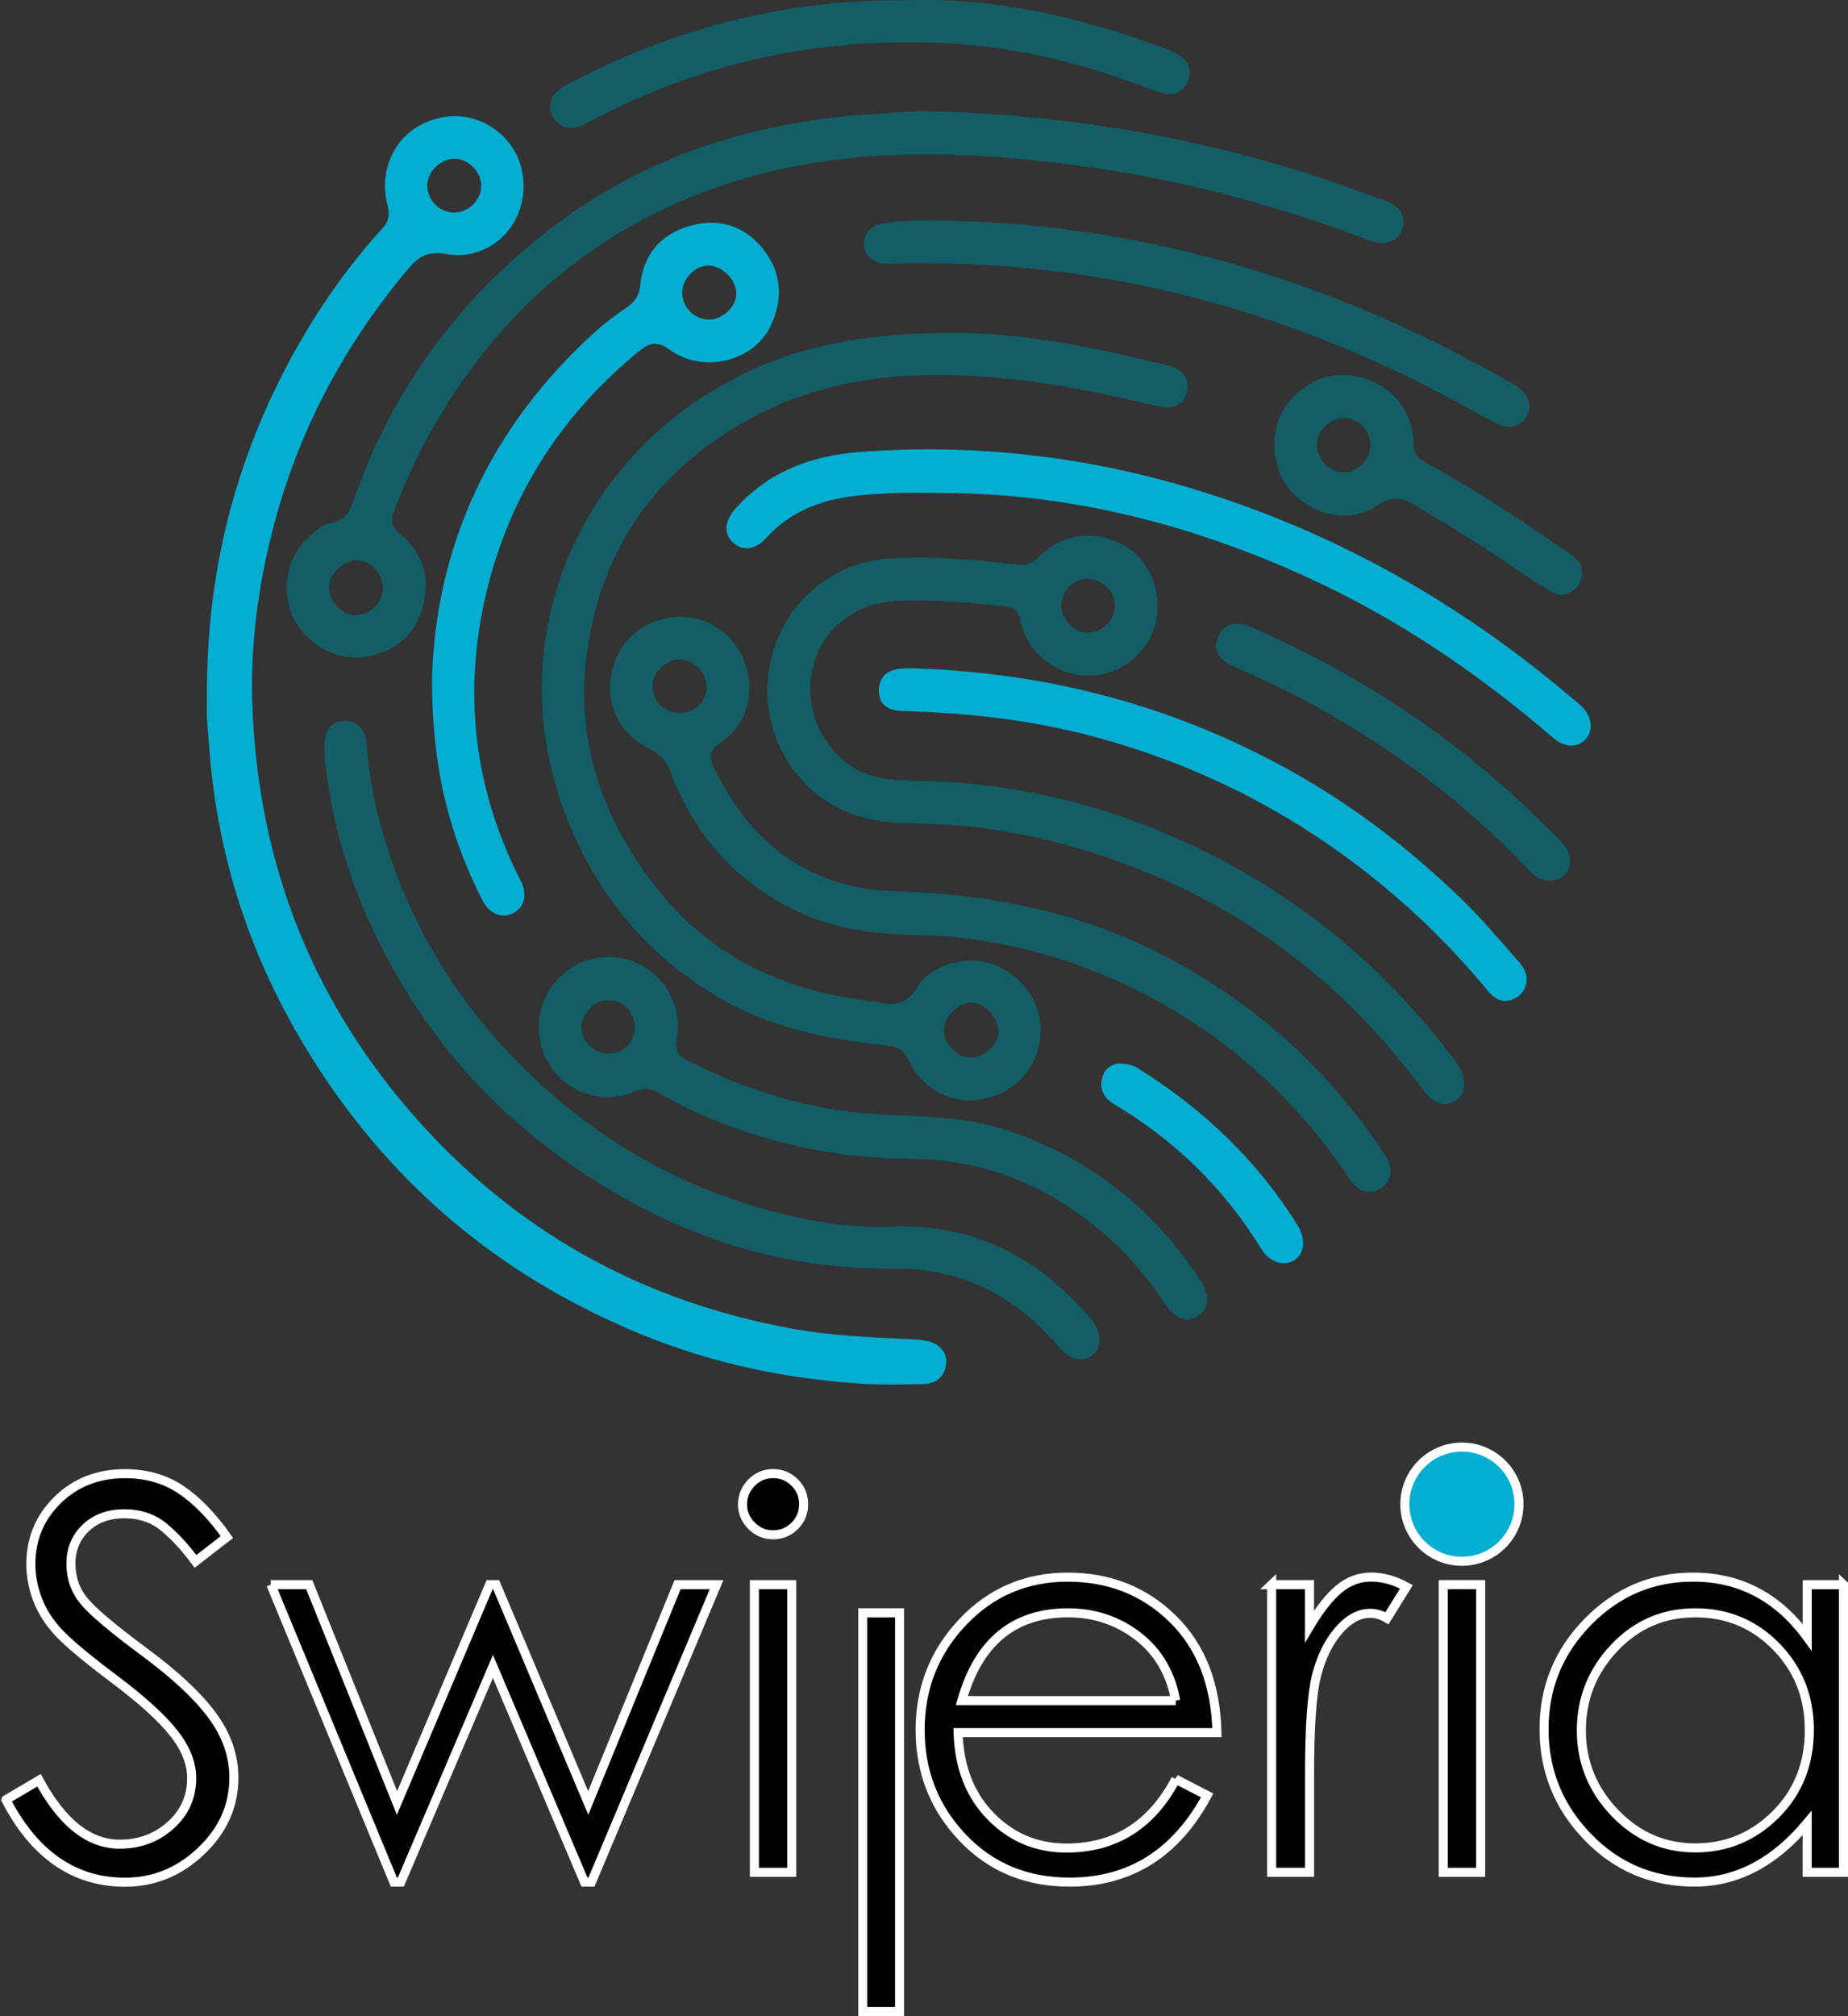 <?xml version="1.0" encoding="UTF-8"?>
<svg id="Layer_2" data-name="Layer 2" xmlns="http://www.w3.org/2000/svg" viewBox="0 0 408.01 444.92">
  <rect x="0" y="0" width="408.01" height="444.92" fill="#333333" stroke="none"/>
  <defs>
    <style>
      .cls-1 {
        fill: #000;
      }

      .cls-1, .cls-2 {
        stroke: #fff;
        stroke-width: 2px;
      }

      .cls-3 {
        fill: #135d66;
      }

      .cls-3, .cls-4 {
        stroke-width: 0px;
      }

      .cls-2 {
        stroke-miterlimit: 10;
      }

      .cls-2, .cls-4 {
        fill: #03aed2;
      }
    </style>
  </defs>
  <g id="logotype">
    <g id="logo">
      <path class="cls-4" d="M45.7,152.07c.05-25.43,5.95-49.38,17.9-71.85,5.77-10.85,12.67-20.87,20.93-29.95,1.53-1.68,1.47-3.24.96-5.25-1.78-7.05,1.3-14.22,7.28-17.39,6.67-3.54,14.02-2.3,19.03,3.2,4.09,4.49,4.99,11.61,2.18,17.3-2.8,5.66-8.92,9.15-15.62,7.92-3.82-.7-5.95.57-8.19,3.23-15.25,18.09-25.71,38.56-30.95,61.68-2.47,10.88-3.82,21.93-3.54,33.05.87,34.7,12.4,65.41,35.22,91.67,22.51,25.91,50.82,41.6,84.52,47.62,7.76,1.39,15.62,1.74,23.48,2.15,1.91.1,3.86.08,5.71.47,3.06.63,4.64,2.7,4.24,5.33-.44,2.86-2.42,4.14-5.12,4.19-4.34.08-8.69.2-13.02-.06-16.94-1.02-33.36-4.46-49.11-10.9-32.93-13.48-58.3-35.67-76.04-66.51-11.2-19.46-17.7-40.44-19.36-62.88-.16-2.21-.4-4.42-.49-6.64-.08-2.12-.02-4.24-.02-6.37ZM100.41,35.04c-2.97-.07-5.91,2.66-6.06,5.62-.16,3.24,2.44,6.12,5.66,6.26,3.16.14,6.15-2.59,6.23-5.71.08-3.16-2.69-6.1-5.83-6.18Z"/>
      <path class="cls-3" d="M211.02,73.48c14.58-.08,30.78,3.21,46.87,7.18,3.37.83,4.78,3.01,4.11,5.93-.59,2.57-3,3.85-6.26,3.08-10.42-2.45-20.86-4.74-31.52-5.9-19.66-2.15-39.04-1.49-57.04,7.8-20.91,10.79-33.87,27.92-37.42,51.29-3.09,20.33,3.17,38.34,16.04,54.13,12.04,14.78,28.12,21.82,46.67,23.97.5.06,1.01.09,1.5.21,3.51.88,6.32.5,8.41-3.12,3.06-5.29,11.59-7.58,17.81-4.87,6.25,2.73,10.2,9.07,9.47,15.75-.78,7.14-5.69,12.33-12.96,13.67-6.47,1.19-13.06-2.21-16.11-8.66-1.06-2.24-2.42-2.95-4.82-3.2-13.14-1.35-25.96-3.98-37.5-10.85-16.16-9.63-27.28-23.55-33.77-41.07-13.91-37.58,2.86-78.24,39.43-96.21,14.2-6.98,29.34-9.2,47.08-9.13ZM220.41,227.95c.21-2.97-2.56-6.35-5.44-6.65-3.02-.31-6.3,2.6-6.58,5.82-.24,2.88,2.76,6.16,5.76,6.28,2.87.12,6.06-2.66,6.26-5.45Z"/>
      <path class="cls-3" d="M203.49,24.49c29.67.66,56.77,5.02,83.24,13.2,6.36,1.96,12.62,4.25,18.87,6.52,3.68,1.34,4.97,3.58,3.99,6.32-1.02,2.85-3.75,3.86-7.31,2.5-21.02-8-42.65-13.68-64.95-16.57-25.79-3.34-51.55-4.15-76.71,4.09-29.94,9.81-51.81,29.3-66.71,56.89-2.6,4.8-4.72,9.83-6.75,14.9-.93,2.32-.88,3.85,1.32,5.66,5.1,4.17,6.59,9.84,4.84,16.11-1.67,5.99-5.88,9.47-11.95,10.71-6.29,1.28-12.93-2.05-16.1-7.57-3.78-6.59-1.7-14.49,2.55-18.4,1.55-1.43,3.1-3.06,5.26-3.44,2.9-.5,4.07-2.29,4.97-4.92,8.43-24.35,23.06-44.24,43.41-59.96,19.26-14.88,41.3-22.47,65.28-24.89,6.21-.63,12.47-.86,16.73-1.15ZM84.53,129.85c.05-3.29-2.58-6.14-5.72-6.2-2.94-.05-6.15,3.02-6.17,5.89-.02,3.1,2.87,6.17,5.84,6.2,3.16.04,6-2.74,6.05-5.9Z"/>
      <path class="cls-3" d="M169.34,153.11c.05-16.67,12-29.13,27.66-29.9,9.2-.45,18.34.22,27.44,1.4,2.16.28,3.52-.29,5.01-1.81,4.52-4.63,11.24-5.83,17.04-3.29,5.94,2.6,9.3,8.21,9.06,15.11-.22,6.08-4.33,11.53-10.32,13.66-8.47,3.01-18-2.33-20.01-11.45-.5-2.27-1.46-2.85-3.58-3.07-7.74-.77-15.46-1.49-23.25-1.16-8.8.37-15.8,5.24-18.39,12.89-2.74,8.07-.33,16.64,6.14,22.26,4.54,3.95,10.14,4.47,15.66,4.54,21.02.27,41.06,4.91,60.08,13.65,23.93,11,43.79,27.21,59.55,48.39.18.24.35.49.52.75,1.96,2.99,1.84,6.08-.29,7.63-2.4,1.74-5.18.91-7.46-2.17-20.44-27.71-47.37-45.84-80.61-54.56-10.77-2.82-21.75-4.22-32.92-4.3-10.53-.07-19.61-3.46-25.95-12.44-3.62-5.12-5.07-10.92-5.36-16.13ZM246.17,133.68c.02-3.13-2.81-5.92-6.02-5.93-3.13,0-5.72,2.55-5.82,5.74-.1,3.21,2.62,6.08,5.8,6.11,3.19.04,6.02-2.74,6.03-5.92Z"/>
      <path class="cls-3" d="M206.8,206.47c-10.39-.18-20.34-.62-29.66-4.83-14.06-6.35-23.67-16.9-29.1-31.26-.93-2.45-2.21-3.96-4.6-5.1-6.61-3.15-9.83-9.86-8.4-16.76,1.46-7.08,6.86-11.78,14.2-12.36,6.61-.52,12.86,3.65,15.25,10.18,2.35,6.43.4,13.72-5.3,17.48-2.77,1.83-2.65,3.42-1.43,5.91,8.15,16.65,21.15,26.39,39.87,26.95,21.2.63,41.43,4.67,60.28,14.69,19.64,10.44,35.64,24.93,47.89,43.53,1.86,2.82,1.51,5.59-.82,7.24-2.35,1.66-5.02,1.05-6.95-1.87-7.43-11.21-16.37-21.02-27.01-29.22-13.53-10.43-28.59-17.67-45.23-21.7-6.4-1.55-12.85-2.43-18.99-2.88ZM149.94,157.35c3.46.04,6.06-2.45,6.06-5.78,0-3.19-2.83-6.02-6-6.01-2.97,0-5.89,2.85-5.94,5.78-.06,3.31,2.53,5.97,5.88,6Z"/>
      <path class="cls-3" d="M71.64,166.54c0-1.1-.01-1.71,0-2.31.07-3.23,1.6-5.04,4.32-5.14,2.65-.09,4.67,1.67,4.94,4.69.52,5.85,1.37,11.64,2.87,17.32,5.04,19.01,14.25,35.71,27.6,50.19,16.82,18.25,37.13,30.57,61.19,36.57,7.95,1.98,16.06,3.17,24.27,2.84,18.25-.72,32.59,6.84,44.14,20.49,2.31,2.73,2.38,6.12.2,7.84-2.18,1.72-5.02,1.01-7.36-1.75-9.6-11.33-21.44-17.47-36.66-17.32-28.31.27-53.33-9.39-75.76-26.35-17.18-12.99-30.16-29.4-39.24-48.86-5.72-12.26-9.34-25.16-10.53-38.19Z"/>
      <path class="cls-4" d="M95.36,150.49c.63-29.25,12.4-55.78,35.78-77.03,2.23-2.03,4.66-3.88,7.17-5.57,1.83-1.24,2.83-2.71,3.04-4.9.64-6.82,4.52-11.28,10.86-13.11,6.17-1.79,11.87-.28,16.11,4.87,4.2,5.11,4.63,10.85,2.02,16.79-3.58,8.13-14.93,11.1-22.51,5.63-2.73-1.97-4.4-1.58-6.73.32-17.87,14.6-29.44,33.2-34.26,55.67-4.43,20.68-1.97,40.79,7.45,59.88.22.45.48.89.7,1.34,1.53,3.11.79,5.98-1.87,7.24-2.45,1.16-5.14-.03-6.66-3.03-2.61-5.14-4.81-10.46-6.52-15.97-3.02-9.71-4.48-19.67-4.56-32.14ZM162.56,64.93c.1-3.09-3.01-6.28-6.13-6.31-2.93-.02-5.74,2.81-5.79,5.84-.05,3.3,2.54,6,5.84,6.07,2.94.06,5.99-2.75,6.08-5.6Z"/>
      <path class="cls-4" d="M210.67,108.84c-7.56-.12-15.12-.28-22.64.69-7.31.94-13.8,3.63-18.9,9.21-2.37,2.59-5.07,2.94-7.18,1.1-2.19-1.92-2.05-4.8.33-7.49,7.27-8.22,16.81-11.78,27.34-12.59,25.61-1.95,50.73.95,75.29,8.58,31.4,9.75,59.23,25.85,84.05,47.33,2.38,2.06,2.95,5.26,1.31,7.24-1.86,2.25-4.74,2.19-7.47-.17-16.46-14.17-34.33-26.28-54.08-35.29-24.74-11.29-50.66-18.16-78.04-18.62Z"/>
      <path class="cls-3" d="M118.94,226.88c-.04-9.21,7.57-16.34,16.69-15.63,8.84.68,15.37,8.94,13.79,17.9-.47,2.65.32,3.86,2.49,4.96,13.21,6.66,27.06,10.91,41.92,11.8,9.04.55,18.21.37,26.98,3.07,17.26,5.3,31.14,15.41,41.76,30.02.77,1.06,1.54,2.12,2.29,3.2,2.34,3.37,2.17,6.57-.42,8.26-2.4,1.57-5.06.6-7.26-2.76-4.41-6.71-9.68-12.6-16.01-17.6-11.83-9.34-25.14-14.31-40.23-14.37-16.37-.07-32.03-3.47-46.97-10.14-2.85-1.27-5.65-2.7-8.32-4.3-1.91-1.14-3.47-1.29-5.6-.38-9.99,4.24-21.06-3.21-21.1-14.03ZM134.16,232.51c3.38.07,6.01-2.45,6.02-5.76,0-3.32-2.62-6.05-5.84-6.06-3.05-.02-5.98,2.94-5.95,6.03.02,3.04,2.7,5.73,5.78,5.79Z"/>
      <path class="cls-4" d="M202.77,147.53c29.69,1.09,57.34,8.55,83.07,23.07,13.54,7.64,25.71,17.05,36.85,27.81,4.34,4.19,8.23,8.86,12.25,13.37,1.2,1.35,2.35,2.89,2.09,4.86-.26,1.94-1.38,3.33-3.29,3.98-2.3.79-3.91-.34-5.27-1.98-4.64-5.6-9.58-10.93-14.88-15.9-20.73-19.41-44.78-32.87-72.22-40.21-13.72-3.67-27.72-5.2-41.86-5.61-3.73-.11-5.45-1.51-5.46-4.57-.01-2.98,1.89-4.71,5.36-4.82,1.21-.04,2.42,0,3.38,0Z"/>
      <path class="cls-3" d="M207.52,48.7c30.5.34,59.86,6.4,88.23,17.52,13.09,5.13,25.69,11.25,37.85,18.29.52.3,1.06.59,1.55.94,2.47,1.74,3.21,4.35,1.88,6.55-1.33,2.22-3.97,2.85-6.63,1.45-5-2.63-9.91-5.42-14.94-7.99-20.51-10.48-41.99-18.14-64.59-22.73-16.18-3.28-32.52-4.65-48.99-4.71-2.01,0-4.03.25-6.04.2-3.03-.07-4.92-1.71-5.05-4.16-.15-2.76,1.49-4.39,4.64-4.83,4.02-.56,8.04-.56,12.08-.54Z"/>
      <path class="cls-3" d="M202.31.03c17.27-.43,36.11,3.64,54.43,10.49,1.22.46,2.45.98,3.56,1.66,2.17,1.34,2.98,3.32,1.96,5.72-1.06,2.52-3.12,3.47-5.69,2.64-4.03-1.3-7.97-2.89-11.99-4.22-20.57-6.78-41.6-8.47-63.06-5.84-18.46,2.26-35.78,7.99-52.14,16.77-3.15,1.69-5.98,1.05-7.35-1.52-1.36-2.54-.33-5.19,2.93-6.93,16.9-9.04,34.81-14.98,53.83-17.51C185.82.37,192.85.01,202.31.03Z"/>
      <path class="cls-3" d="M296.75,82.75c8.55.24,15.24,6.68,15.35,15.2.03,2.27.93,3.19,2.65,4.13,10.81,5.92,21.1,12.69,31.23,19.7,1.32.91,2.75,1.79,3.14,3.54.41,1.82-.03,3.44-1.42,4.69-1.5,1.35-3.31,1.66-5.05.66-2.45-1.4-4.81-2.96-7.13-4.57-7.47-5.18-15.24-9.89-23.03-14.57-2.93-1.76-5.12-2.08-8.18-.07-5.72,3.76-12.51,2.85-17.95-1.72-4.59-3.86-6.31-11.27-3.99-17.22,2.28-5.87,8.28-9.94,14.38-9.76ZM302.57,98.3c.05-3.22-2.68-6.06-5.88-6.09-2.9-.04-5.88,2.86-5.94,5.77-.07,3.17,2.71,6.19,5.77,6.27,3.09.08,6-2.78,6.05-5.95Z"/>
      <path class="cls-3" d="M346.68,189.92c-.05,3.47-3.48,5.48-6.76,3.97-1.23-.57-2.08-1.58-2.99-2.53-13.58-14.19-29.08-25.9-46.24-35.39-5.91-3.27-12.02-6.18-18.24-8.84-3.55-1.52-4.67-3.79-3.53-6.56,1.17-2.84,3.88-3.66,7.44-2.11,13.64,5.94,26.57,13.12,38.74,21.74,10.5,7.44,20.1,15.88,29.09,25.05,1.78,1.81,2.5,3.18,2.48,4.68Z"/>
      <path class="cls-4" d="M247.25,234.68c1.85.06,3.08.47,4.21,1.19,14.18,8.94,26.11,20.16,34.99,34.48,1.92,3.1,1.61,6.33-.74,7.78-2.41,1.48-5.48.37-7.36-2.7-8.13-13.23-18.92-23.74-32.23-31.66-2.42-1.44-3.46-3.36-2.72-6.05.58-2.13,2.26-2.96,3.85-3.04Z"/>
    </g>
    <g id="typography">
      <path class="cls-1" d="M1.32,397.17l7.29-4.3c5.1,9.41,11.04,14.11,17.81,14.11,4.38,0,8.13-1.39,11.24-4.18,3.11-2.79,4.66-6.26,4.66-10.4,0-3.27-1.31-6.58-3.95-9.92-2.63-3.35-6.99-7.31-13.09-11.9-6.1-4.58-10.2-8.01-12.32-10.28-2.11-2.27-3.67-4.7-4.66-7.29-1-2.59-1.49-5.2-1.49-7.83,0-5.58,1.97-10.3,5.92-14.17,3.95-3.87,8.91-5.8,14.89-5.8,4.7,0,8.81,1.18,12.32,3.53,3.51,2.35,6.89,5.84,10.16,10.46l-6.94,5.38c-2.23-3.03-4.54-5.54-6.93-7.53-2.39-1.99-5.32-2.99-8.79-2.99s-6.3,1.04-8.49,3.11c-2.19,2.07-3.29,4.7-3.29,7.89s.98,5.96,2.93,8.31c1.95,2.35,6.38,6.08,13.27,11.18,6.89,5.1,11.92,9.8,15.06,14.11,3.15,4.3,4.72,8.85,4.72,13.63,0,6.22-2.41,11.62-7.23,16.2-4.82,4.58-10.42,6.88-16.8,6.88-11.24,0-20.01-6.06-26.3-18.17Z"/>
      <path class="cls-1" d="M59.79,349.7h8.49l19.37,48.18,20.45-48.18h1.44l20.33,48.18,19.73-48.18h8.61l-27.62,65.64h-1.55l-20.21-47.59-20.33,47.59h-1.55l-27.14-65.64Z"/>
      <path class="cls-1" d="M163.93,332.01c0-1.83.66-3.43,1.97-4.78,1.31-1.35,2.91-2.03,4.78-2.03s3.47.66,4.78,1.97c1.32,1.32,1.97,2.91,1.97,4.78s-.66,3.47-1.97,4.78c-1.31,1.31-2.91,1.97-4.78,1.97s-3.47-.68-4.78-2.03c-1.32-1.35-1.97-2.91-1.97-4.66ZM166.56,349.7h8.25v63.49h-8.25v-63.49Z"/>
      <path class="cls-1" d="M190.48,355.92h8.13v88h-8.13v-88Z"/>
      <path class="cls-1" d="M259.58,392.63l6.94,3.59c-6.86,12.75-16.98,19.13-30.37,19.13-9.57,0-17.46-3.29-23.67-9.86-6.22-6.58-9.33-14.49-9.33-23.73s3.13-17.18,9.39-23.79c6.26-6.62,13.99-9.92,23.2-9.92s16.94,3.07,23.2,9.21c6.26,6.14,9.51,14.51,9.74,25.11h-57.15c.24,7.65,2.65,13.81,7.23,18.47,4.58,4.66,10.14,6.99,16.68,6.99,10.76,0,18.81-5.06,24.15-15.19ZM259.58,375.29c-1.12-6.06-3.91-10.8-8.37-14.23-4.46-3.43-9.61-5.14-15.42-5.14-11.96,0-19.77,6.46-23.43,19.37h47.23Z"/>
      <path class="cls-1" d="M280.75,349.7h8.37v9.21c2.23-3.75,4.4-6.5,6.52-8.25,2.11-1.75,4.46-2.63,7.05-2.63s5.2.72,7.83,2.15l-4.3,6.93c-1.2-.72-2.43-1.08-3.71-1.08-2.47,0-4.8,1.28-6.99,3.83-2.19,2.55-3.81,5.84-4.84,9.86-1.04,4.03-1.55,11.34-1.55,21.94v21.52h-8.37v-63.49Z"/>
      <rect class="cls-1" x="318.65" y="349.7" width="8.25" height="63.49"/>
      <path class="cls-1" d="M407.01,349.7v63.49h-8.01v-10.88c-7.25,8.69-15.54,13.03-24.87,13.03s-17.2-3.33-23.61-9.98c-6.42-6.65-9.62-14.59-9.62-23.79s3.23-17.1,9.68-23.67c6.46-6.58,14.19-9.86,23.2-9.86,10.36,0,18.77,4.42,25.23,13.27v-11.6h8.01ZM399.47,381.74c0-7.25-2.43-13.37-7.29-18.35-4.86-4.98-10.82-7.47-17.88-7.47s-13.01,2.57-17.87,7.71c-4.86,5.14-7.29,11.22-7.29,18.23s2.47,13.09,7.41,18.23c4.94,5.14,10.86,7.71,17.76,7.71s12.81-2.47,17.76-7.41c4.94-4.94,7.41-11.16,7.41-18.65Z"/>
      <circle class="cls-2" cx="322.77" cy="331.95" r="12.6"/>
    </g>
  </g>
</svg>